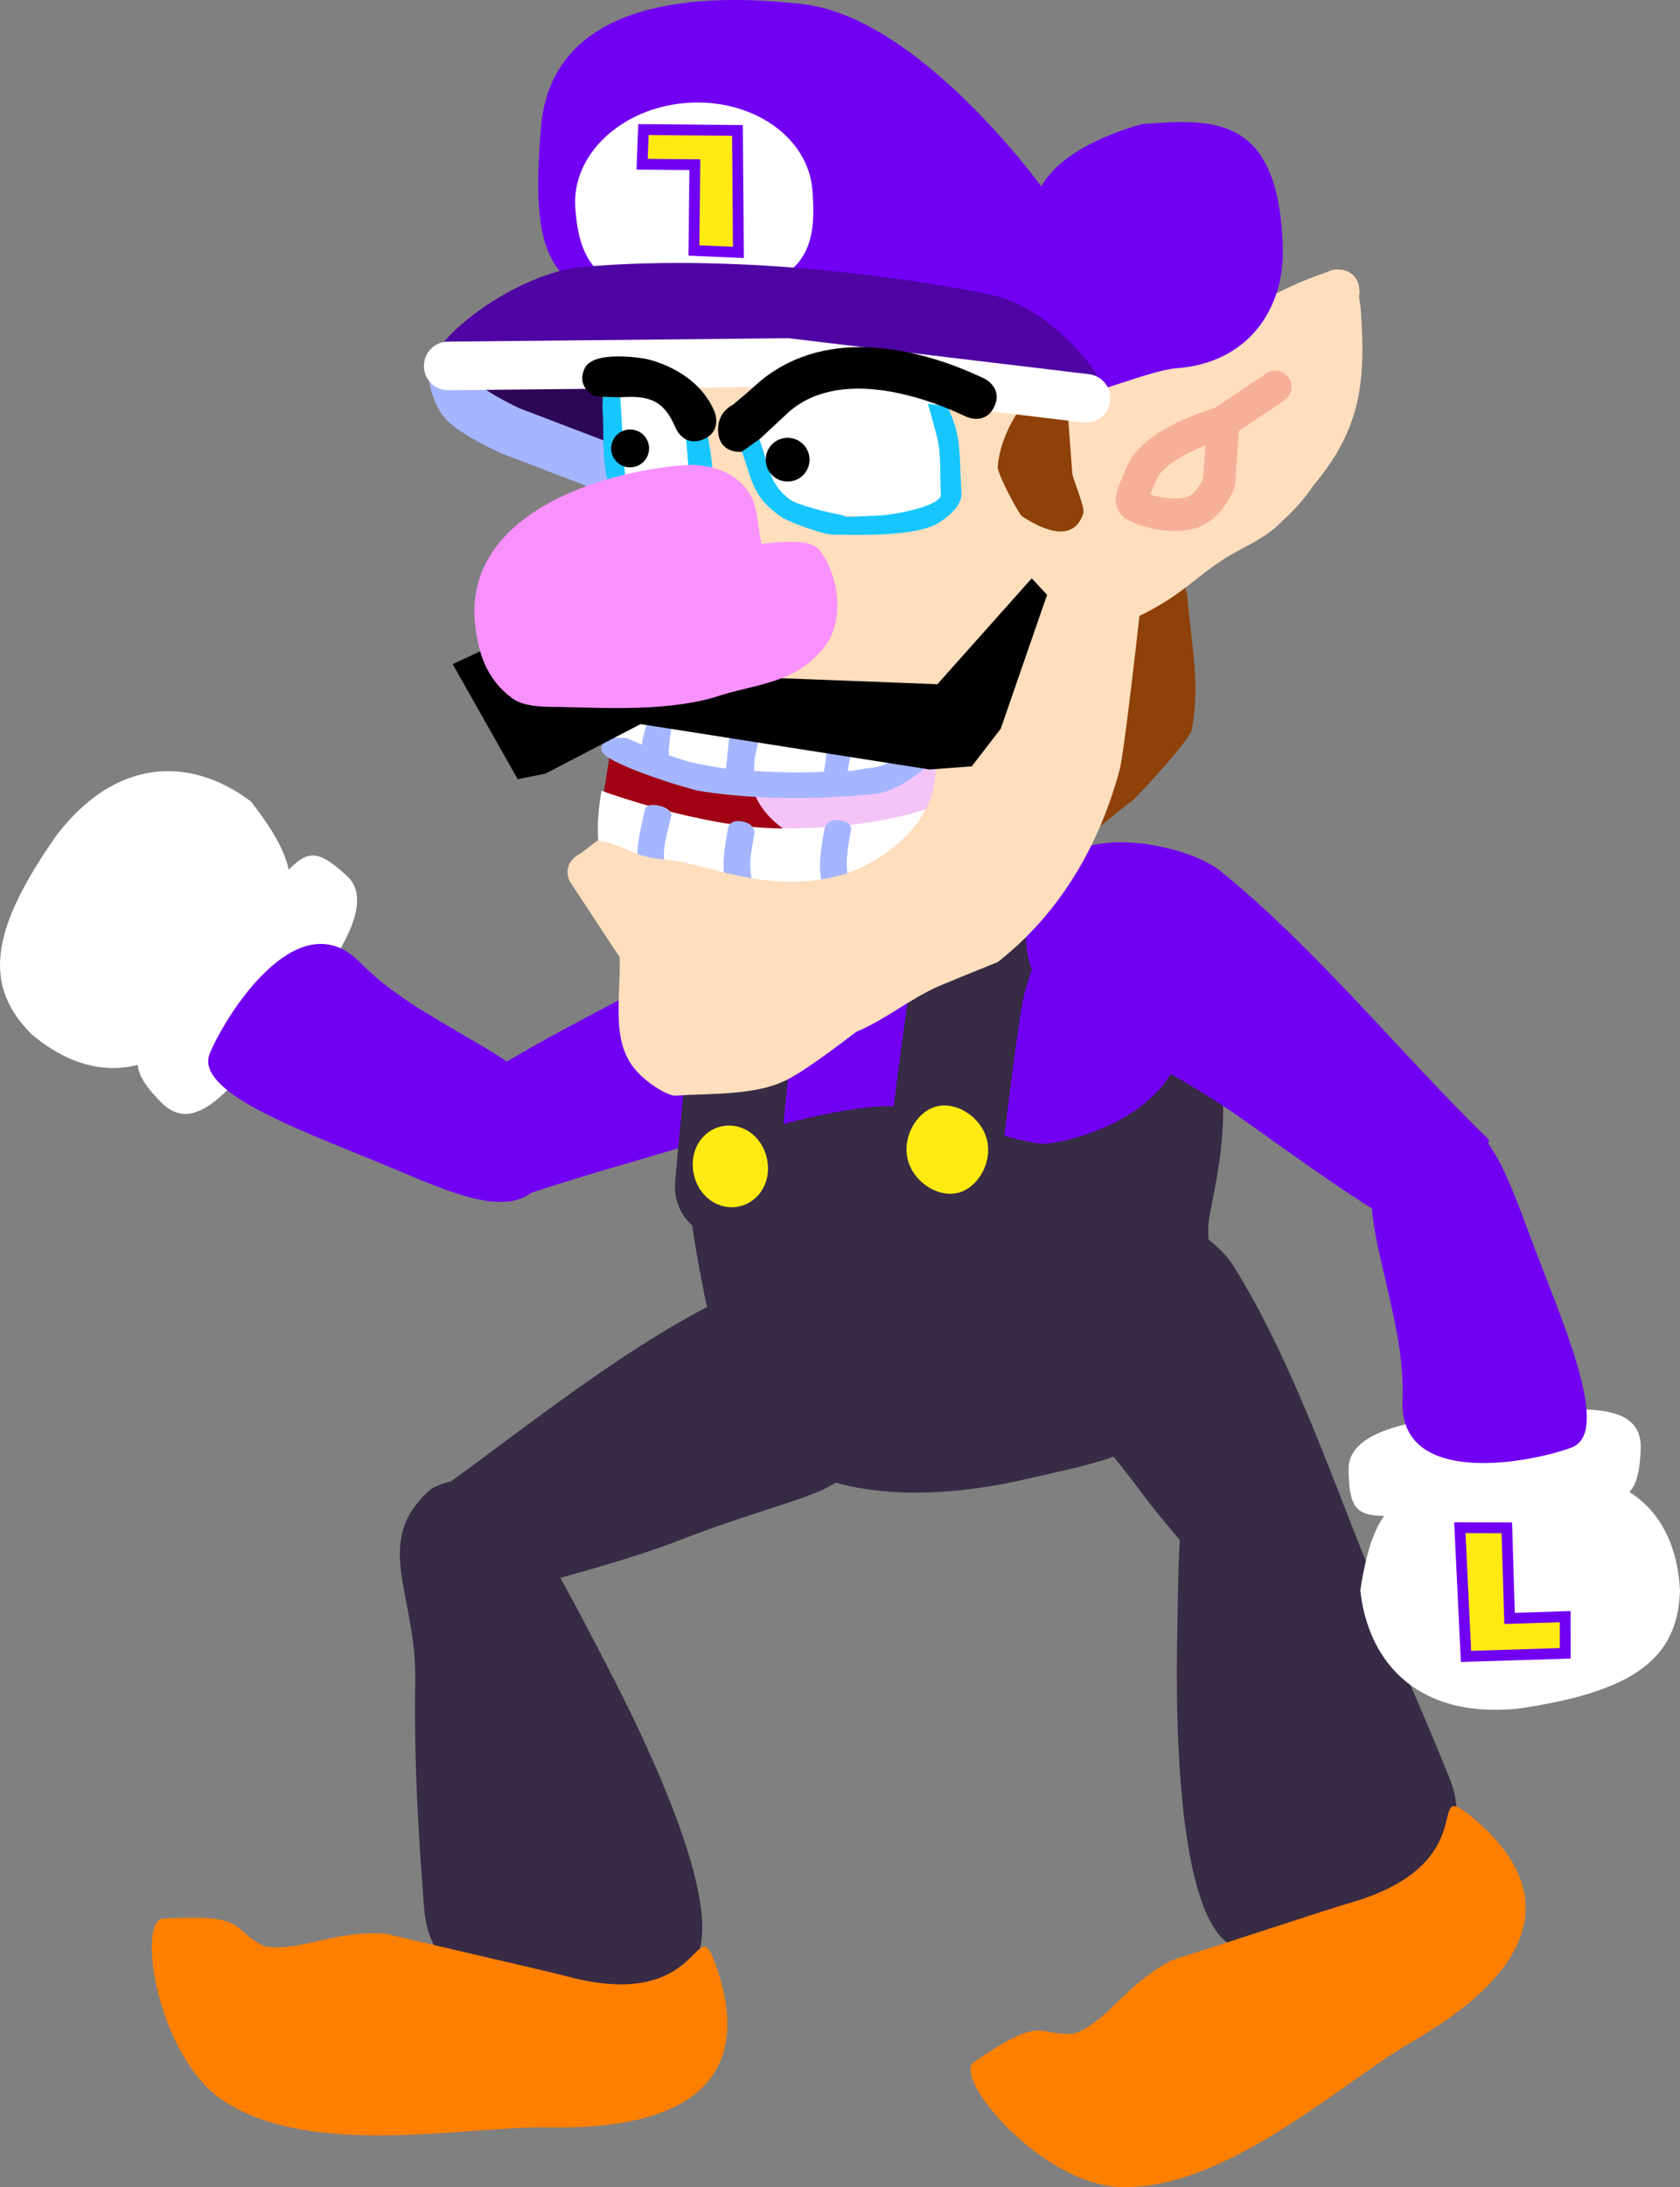 <svg version="1.1" xmlns="http://www.w3.org/2000/svg" xmlns:xlink="http://www.w3.org/1999/xlink" width="155.606" height="202.482" viewBox="0,0,155.606,202.482"><rect x="0" y="0" width="155.606" height="202.482" fill="#808080" stroke="none"/><g transform="translate(-146.056,-90.757)"><g data-paper-data="{&quot;isPaintingLayer&quot;:true}" fill-rule="nonzero" stroke-linejoin="miter" stroke-miterlimit="10" stroke-dasharray="" stroke-dashoffset="0" style="mix-blend-mode: normal"><path d="M228.283,214.263c2.3,6.615 -4.154,13.187 -4.154,13.187c-1.929,1.957 -6.642,2.586 -15.332,5.983c-4.258,1.664 -13.505,4.235 -16.183,4.723c-2.678,0.488 -4.332,1.807 -6.796,-0.539c-2.463,-2.346 -2.057,-6.982 -0.402,-8.061c6.155,-4.011 17.525,-13.731 27.855,-18.648c3.324,-1.582 13.325,-1.496 15.012,3.355z" data-paper-data="{&quot;index&quot;:null}" fill="#372b45" stroke="none" stroke-width="0" stroke-linecap="butt"/><g data-paper-data="{&quot;index&quot;:null}" stroke="none" stroke-width="0" stroke-linecap="butt"><path d="M185.33,267.333c-0.465,-6.201 -0.945,-12.971 -0.815,-21.02c0.13,-8.049 -4.106,-12.8 1.442,-17.689c6.4,-3.589 10.711,5.608 16.34,16.394c5.63,10.786 11.967,25.673 7.029,28.251c-4.938,2.578 -23.087,6.197 -23.996,-5.935z" fill="#372b45"/><path d="M161.164,268.384c8.087,-0.463 6.07,0.954 9.364,2.559c3.295,0.581 6.234,-1.46 11.202,-1.175c6.007,1.436 14.807,3.418 16.877,3.971c12.905,3.448 11.76,-6.712 13.784,-0.953c3.255,9.264 -0.975,15.202 -15.528,14.93c-7.61,-0.142 -21.863,2.9 -30.057,-2.426c-6.187,-4.021 -8.121,-16.764 -5.642,-16.905z" fill="#ff7f01"/></g><g data-paper-data="{&quot;index&quot;:null}" stroke="none" stroke-width="0" stroke-linecap="butt"><path d="M223.914,171.036c5.102,-0.399 7.694,1.534 10.111,6.065c2.417,4.531 -3.756,12.119 -7.107,13.642c-10.416,4.731 -23.371,7.522 -33.369,11.025c-0.963,0.337 -2.891,-6.991 -4.258,-9.721c-0.611,-1.22 12.673,-7.894 16.689,-10.077c8.197,-4.457 15.194,-10.719 17.933,-10.934z" fill="#7100f3"/><g><path d="M167.22,182.374c-6.471,9.712 -13.538,8.171 -18.279,4.093c-4.406,-4.45 -3.903,-9.521 2.455,-18.525c6.094,-7.74 13.098,-6.629 17.894,-2.986c6.088,7.775 3.966,10.022 -2.07,17.418z" data-paper-data="{&quot;origRot&quot;:0}" fill="#ffffff"/><path d="M172.901,184.896c-4.343,5.01 -8.321,11.574 -11.899,7.936c-4.003,-4.07 -2.616,-5.152 4.684,-13.164c8.315,-9.128 7.925,-12.037 12.529,-7.789c2.689,2.48 -0.971,8.007 -5.314,13.017z" data-paper-data="{&quot;origRot&quot;:0}" fill="#ffffff"/><path d="M179.399,179.855c2.939,2.997 6.472,4.897 10.62,7.335c3.916,2.301 8.579,5.059 7.263,10.449c-1.835,7.517 -8.742,3.775 -16.341,0.661c-7.599,-3.114 -16.879,-6.532 -15.453,-10.011c1.426,-3.479 8.161,-14.297 13.911,-8.434z" fill="#7100f3"/></g></g><g data-paper-data="{&quot;index&quot;:null}"><path d="M212.637,180.124c4.415,-6.917 24.789,-7.915 24.789,-7.915c13.725,-3.227 18.598,7 21.129,15.126c1.646,6.54 0.327,11.76 -0.495,16.124c-0.607,3.225 2.059,11.222 -1.686,16.646c-3.745,5.423 -8.226,5.934 -15.008,7.529c-13.725,3.227 -25.988,0.74 -28.534,-10.09c-2.762,-11.748 -6.121,-28.136 -0.196,-37.42z" data-paper-data="{&quot;origPos&quot;:null,&quot;index&quot;:null}" fill="#372b45" stroke="none" stroke-width="0" stroke-linecap="butt"/><path d="M233.922,169.204c13.725,-3.227 18.507,4.154 21.038,12.28c4.297,12.359 -10.983,15.353 -12.488,15.159c-2.872,-0.369 -9.668,-2.524 -11.911,-3.208c-5.002,-1.526 -21.215,4.201 -21.215,4.201c0,0 0.517,-14.969 3.506,-19.652c4.415,-6.917 13.647,-7.035 21.07,-8.781z" data-paper-data="{&quot;origPos&quot;:null,&quot;index&quot;:null}" fill="#7100f3" stroke="none" stroke-width="0" stroke-linecap="butt"/><path d="M233.595,197.55c0,0 1.174,-9.924 1.925,-14.535c0.646,-3.963 3.904,-11.242 3.904,-11.242" data-paper-data="{&quot;origPos&quot;:null}" fill="none" stroke="#372b45" stroke-width="10.5" stroke-linecap="round"/><path d="M230.12,198.057c-0.494,-2.1 0.874,-4.44 2.737,-4.878c1.863,-0.438 4.13,1.047 4.624,3.147c0.494,2.1 -0.874,4.44 -2.737,4.878c-1.863,0.438 -4.13,-1.047 -4.624,-3.147z" fill="#ffea12" stroke="none" stroke-width="0" stroke-linecap="butt"/><path d="M213.319,200.65c0,0 1.126,-13.386 1.872,-16.954c0.746,-3.568 3.261,-8.307 3.261,-8.307" data-paper-data="{&quot;origPos&quot;:null,&quot;origRot&quot;:0}" fill="none" stroke="#372b45" stroke-width="9.5" stroke-linecap="round"/><path d="M210.33,199.536c-0.494,-2.1 0.642,-4.049 2.505,-4.487c1.863,-0.438 3.749,0.801 4.243,2.901c0.494,2.1 -0.642,4.049 -2.505,4.487c-1.863,0.438 -3.749,-0.801 -4.243,-2.901z" data-paper-data="{&quot;origPos&quot;:null}" fill="#ffea12" stroke="none" stroke-width="0" stroke-linecap="butt"/></g><path d="M242.218,216.062c0,0 -1.98,-8.996 3.482,-13.381c4.005,-3.215 12.526,2.023 14.502,5.128c6.142,9.651 10.617,23.925 13.703,30.592c0.829,1.792 -1.287,5.937 -4.62,6.617c-3.333,0.68 -4.035,-1.317 -6.045,-3.151c-2.01,-1.835 -8.481,-8.924 -11.206,-12.594c-5.56,-7.492 -9.22,-10.528 -9.816,-13.211z" data-paper-data="{&quot;index&quot;:null}" fill="#372b45" stroke="none" stroke-width="0" stroke-linecap="butt"/><path d="M280.24,255.189c4.614,11.258 -13.238,16.138 -18.807,16.041c-5.569,-0.097 -6.56,-16.246 -6.349,-28.411c0.211,-12.165 -0.047,-22.318 7.282,-21.971c7.148,1.892 5.485,8.035 9.201,15.176c3.717,7.141 6.314,13.411 8.673,19.165z" data-paper-data="{&quot;index&quot;:null}" fill="#372b45" stroke="none" stroke-width="0" stroke-linecap="butt"/><path d="M236.266,281.661c6.688,-4.569 5.692,-2.315 9.341,-2.64c3.122,-1.203 4.587,-4.467 8.989,-6.787c5.887,-1.869 14.447,-4.713 16.506,-5.307c12.834,-3.706 6.61,-11.818 11.315,-7.929c7.568,6.256 7.01,13.525 -5.597,20.801c-6.592,3.805 -17.231,13.765 -26.998,13.432c-7.374,-0.252 -15.607,-10.169 -13.556,-11.57z" data-paper-data="{&quot;index&quot;:null}" fill="#ff7f01" stroke="none" stroke-width="0" stroke-linecap="butt"/><path d="M242.795,182.906c-2.651,-4.378 -2.089,-7.562 0.871,-11.759c2.96,-4.196 12.514,-2.095 15.381,0.215c8.909,7.177 17.228,17.493 24.852,24.848c0.735,0.709 -4.945,5.725 -6.768,8.174c-0.815,1.095 -12.749,-7.77 -16.505,-10.376c-7.666,-5.317 -16.406,-8.751 -17.829,-11.102z" data-paper-data="{&quot;index&quot;:null}" fill="#7100f3" stroke="none" stroke-width="0" stroke-linecap="butt"/><g data-paper-data="{&quot;index&quot;:null}" stroke-linecap="butt"><path d="M272.051,237.996c1.482,-9.763 4.572,-9.76 14.095,-10.441c11.506,-1.952 15.232,4.247 15.516,10.493c-0.216,6.258 -4.251,9.37 -15.164,10.92c-9.812,0.875 -13.807,-4.984 -14.447,-10.973z" data-paper-data="{&quot;origRot&quot;:0}" fill="#ffffff" stroke="none" stroke-width="0"/><path d="M270.968,226.754c-0.039,-3.658 6.492,-4.786 13.117,-5.062c6.625,-0.276 14.13,-1.884 13.936,3.215c-0.216,5.705 -1.955,5.437 -12.792,5.621c-12.346,0.21 -14.194,2.489 -14.262,-3.775z" data-paper-data="{&quot;origRot&quot;:0}" fill="#ffffff" stroke="none" stroke-width="0"/><path d="M275.96,220.421c0.165,-4.194 -0.876,-8.068 -1.947,-12.759c-1.011,-4.428 -2.204,-9.713 2.621,-12.453c6.729,-3.82 8.743,3.772 11.69,11.438c2.946,7.666 6.824,16.763 3.315,18.112c-3.51,1.349 -16.002,3.868 -15.679,-4.338z" fill="#7100f3" stroke="none" stroke-width="0"/><path d="M281.842,244.109l-0.573,-11.914l4.353,0.01l0.253,8.388l5.153,-0.165l0.007,3.395z" data-paper-data="{&quot;index&quot;:null,&quot;origRot&quot;:0}" fill="#ffea12" stroke="#7100f3" stroke-width="1"/></g><path d="M255.902,145.482c0.006,0.012 0.012,0.025 0.018,0.037c0.061,0.119 0.1,0.251 0.11,0.392c0.319,4.265 1.243,8.099 0.404,12.429c-0.184,0.937 -5.143,6.307 -5.546,6.582c-0.959,0.653 -3.669,2.992 -4.098,3.287c-0.501,0.345 -1.129,0.495 -1.693,0.743c-1.002,0.075 -1.908,0.165 -2.908,0.036c-7.876,-1.018 -0.043,-9.964 1.31,-13.608c0.43,-1.15 1.154,-2.028 1.757,-3.097c1.802,-3.194 5.093,-11.46 10.218,-7.72c0.123,0.189 0.246,0.378 0.369,0.567l0.06,0.354z" data-paper-data="{&quot;index&quot;:null}" fill="#8e4108" stroke="none" stroke-width="0.5" stroke-linecap="butt"/><path d="M186.707,126.901c-0.513,-2.105 -2.443,-3.876 4.45,-4.393c6.893,-0.516 20.351,-2.218 20.588,0.946c0.237,3.164 2.385,8.9 -4.508,9.417c-8.555,0.641 -19.738,-2.718 -20.53,-5.97z" data-paper-data="{&quot;index&quot;:null}" fill="#2d0757" stroke="none" stroke-width="0" stroke-linecap="butt"/><g data-paper-data="{&quot;index&quot;:null}"><path d="M238.989,138.345l-4.602,32.179l-8.08,5.568l-24.293,-10.671c0,0 1.305,-7.342 2.21,-15.768c0.822,-7.651 0.774,-13.868 0.774,-13.868z" fill="#a10114" stroke="#a10114" stroke-width="0.5" stroke-linecap="round"/><path d="M225.112,169.862c-5.621,-0.651 -9.84,-4.093 -9.423,-7.687c0.416,-3.595 5.31,-5.981 10.931,-5.33c5.621,0.651 9.84,4.093 9.423,7.687c-0.416,3.595 -5.31,5.981 -10.931,5.33z" data-paper-data="{&quot;origRot&quot;:0}" fill="#f4c4f6" stroke="none" stroke-width="0" stroke-linecap="butt"/><path d="M207.33,174.169c-0.743,-0.098 -3.973,-0.794 -5.244,-3.132c-1.27,-2.337 -0.314,-7.068 -0.314,-7.068c0,0 9.282,3.411 16.447,3.479c11.613,0.11 16.905,-3.131 16.905,-3.131c0,0 0.069,3.68 -1.824,5.529c-6.349,6.203 -18.226,5.348 -25.969,4.322z" fill="#ffffff" stroke="none" stroke-width="0.5" stroke-linecap="butt"/><path d="M224.331,174.272c-1.073,0.641 -1.714,-0.432 -1.714,-0.432l-0.274,-0.545c-0.589,-2.148 -0.291,-3.67 0.079,-5.82c0,0 0.23,-0.983 1.462,-0.771c1.232,0.212 0.983,0.945 0.983,0.945c-0.311,1.807 -0.622,3.198 -0.116,4.974l0.012,-0.065c0,0 0.641,1.073 -0.432,1.714z" fill="#a5b5ff" stroke="none" stroke-width="0.5" stroke-linecap="butt"/><path d="M207.294,173.929c-1.187,0.393 -1.58,-0.794 -1.58,-0.794l-0.142,-0.435c-0.943,-2.525 -0.331,-4.469 0.227,-7.005c0,0 0.063,-0.62 1.284,-0.352c1.221,0.269 1.158,0.889 1.158,0.889c-0.44,1.998 -1.112,3.616 -0.335,5.572l0.182,0.544c0,0 0.393,1.187 -0.794,1.58z" fill="#a5b5ff" stroke="none" stroke-width="0.5" stroke-linecap="butt"/><path d="M215.389,174.273c-1.073,0.641 -1.714,-0.432 -1.714,-0.432l-0.274,-0.545c-0.589,-2.148 -0.291,-3.67 0.079,-5.82c0,0 0.07,-0.887 1.302,-0.675c1.232,0.212 1.161,1.099 1.161,1.099c-0.311,1.807 -0.64,2.948 -0.134,4.725l0.012,-0.065c0,0 0.641,1.073 -0.432,1.714z" fill="#a5b5ff" stroke="none" stroke-width="0.5" stroke-linecap="butt"/><path d="M198.814,172.327c-0.765,-1.799 1.034,-2.564 1.034,-2.564l1.518,-1.171c1.64,0.149 2.696,0.876 4.02,1.332c1.271,0.437 2.924,0.394 4.273,0.734c4.641,1.17 8.415,2.353 13.287,1.37c4.048,-0.762 9.267,-4.492 9.691,-9.072c0.081,-0.879 5.222,-43.262 5.114,-44.207c3.32,-0.585 15.063,3.677 16.55,3.14c-0.993,10.951 -3.909,37.635 -4.524,40.076c-1.882,7.017 -5.542,13.359 -11.316,17.866c0,0 -4.015,1.619 -5.277,2.151c-2.711,1.144 -5.031,3.133 -7.777,4.282c0,0 -0.017,0.007 -0.049,0.019c-0.031,0.013 -4.344,3.409 -6.447,4.462c-2.914,1.46 -7.025,1.22 -10.226,1.446c-0.637,0.106 -2.543,-1.042 -3.621,-2.218c-2.502,-2.73 -1.494,-6.687 -1.616,-10.597z" data-paper-data="{&quot;index&quot;:null}" fill="#ffdebd" stroke="none" stroke-width="0.5" stroke-linecap="butt"/></g><g data-paper-data="{&quot;index&quot;:null}" stroke="none" stroke-width="0.5" stroke-linecap="butt"><path d="M233.484,157.275l-2.329,4.346c0,0 -2.949,2.781 -14.555,2.548c-8.717,-0.175 -14.225,-4.524 -14.225,-4.524l2.89,-4.525z" data-paper-data="{&quot;index&quot;:null}" fill="#ffffff"/><path d="M208.269,156.926c0.092,1.232 -0.299,2.502 -0.28,3.747c1.054,0.382 2.121,0.704 3.202,0.89c0.692,0.141 1.392,0.256 2.097,0.348c0.224,-1.477 0.33,-5.63 1.549,-5.721c1.218,-0.091 1.731,1.179 1.731,1.179c-0.084,2.223 -0.767,3.145 -0.646,4.761c2.202,0.134 4.203,0.192 6.452,0.076c0.23,-1.397 0.312,-2.532 0.554,-3.763l2.27,-0.17c-0.085,1.09 -0.393,2.564 -0.628,3.885c0.678,-0.047 1.675,-0.288 2.351,-0.339c1.573,-0.118 5.235,-2.699 5.894,-1.924c0.792,0.93 -3.433,4.19 -5.712,4.36c-0.683,0.051 -8.518,0.993 -16.326,-0.284c-0.919,-0.158 -9.175,-2.632 -9.035,-3.846c0.14,-1.214 1.353,-1.074 1.353,-1.074l0.973,0.035c0.484,0.198 0.972,0.404 1.462,0.61c-0.02,-0.857 0.602,-1.925 0.538,-2.771z" data-paper-data="{&quot;index&quot;:null}" fill="#a5b5ff"/></g><path d="M251.234,147.95c-7.809,3.663 -16.432,7.192 -20.011,7.46c0,0 -0.45,0.034 -0.463,0.464c-2.379,0.402 -4.893,0.577 -7.193,0.369c-2.42,-0.317 -4.965,0.199 -7.402,0.016c-1.509,-0.114 -2.752,-0.925 -4.126,-1.276c-3.112,-0.794 -5.379,-0.034 -8.255,-1.841c-0.518,-0.194 -0.806,-0.567 -0.966,-0.93c-0.174,-0.3 -0.295,-0.684 -0.223,-1.132c-0.156,-2.191 0.129,-4.25 0.256,-6.439c0.314,-4.61 -0.464,-9.431 -0.809,-14.037c-0.239,-3.197 -0.478,-5.516 1.739,-7.876c0.257,-0.427 2.477,-1.26 2.477,-1.26c5.771,-0.432 12.112,-1.672 17.877,-1.149c3.369,0.307 6.619,-0.002 9.914,0.989c4.224,1.27 7.218,3.745 11.655,3.413c0,0 2.906,-0.518 3.868,-0.753c2.033,-0.497 4.357,-0.492 6.199,-1.427c4.577,-2.324 8.325,-4.993 13.245,-6.603c0.301,-0.18 0.694,-0.283 1.201,-0.211c0.366,0.023 0.796,0.139 1.146,0.486c0.371,0.324 0.518,0.745 0.568,1.108c0.076,0.349 0.063,0.649 -0.006,0.905l0.15,0.926c0.505,6.74 0.122,11.198 -4.324,16.492c-1.121,1.65 -1.948,2.447 -3.407,3.808c-1.383,1.291 -3.486,2.127 -4.974,3.09c-2.794,1.809 -3.998,3.467 -8.136,5.408z" data-paper-data="{&quot;index&quot;:null}" fill="#ffdebd" stroke="none" stroke-width="0.5" stroke-linecap="butt"/><path d="M203.439,134.505l-10.185,-3.893c0,0 -3.331,-1.549 -4.268,-2.59c-0.937,-1.041 -1.128,-3.407 -1.128,-3.407" data-paper-data="{&quot;index&quot;:null}" fill="none" stroke="#a5b5ff" stroke-width="4.5" stroke-linecap="round"/><path d="M231.699,128.101c-1.418,0.081 -2.771,-0.125 -4.231,-0.016c-1.892,0.142 -4.203,-0.058 -6.031,0.4c-0.825,0.207 -2.108,0.272 -2.847,0.527c-0.564,0.195 -1.708,1.179 -2.272,1.134c-0.206,-0.016 -0.129,-0.509 -0.334,-0.533c-0.385,-0.045 0.051,0.806 0.201,1.171c1.201,2.924 3.167,5.228 5.281,6.822c0.681,0.513 1.972,0.463 2.752,0.913c-0.05,0.205 2.88,-0.05 3.37,-0.087c1.829,-0.137 5.648,-0.928 5.573,-1.921c-0.121,-1.616 0.039,-3.621 -0.337,-5.171c-0.28,-1.154 -0.809,-2.139 -1.127,-3.241zM232.354,125.715c0.975,-0.073 1.049,0.924 1.049,0.924c0.11,1.467 0.892,2.547 1.224,3.935c0.437,1.823 0.344,3.924 0.484,5.793c0.089,1.182 -1.236,2.259 -2.184,2.835c-2.271,1.379 -8.732,1.031 -9.665,1.058c-0.933,0.027 -4.189,-1.199 -4.802,-1.621c-3.012,-2.071 -2.637,-3.582 -4.076,-7.085c-0.93,-2.264 0.842,-3.089 2.647,-3.99c2.873,-1.435 7.142,-1.237 10.288,-1.472c1.472,-0.11 2.896,0.102 4.311,0.011c0.128,-0.193 0.348,-0.36 0.725,-0.388z" data-paper-data="{&quot;index&quot;:null}" fill="#18c6ff" stroke="none" stroke-width="0.5" stroke-linecap="butt"/><path d="M221.46,126.35c2.184,-0.725 4.012,-0.529 5.876,-0.387c1.864,0.143 2.878,0.77 4.32,0.995c0.318,1.102 0.938,3.219 1.218,4.372c0.376,1.55 0.214,3.583 0.335,5.199c0.074,0.992 -3.765,1.809 -5.594,1.946c-0.49,0.037 -2.281,0.142 -3.406,-0.009c-1.125,-0.151 -4.329,-0.961 -5.01,-1.474c-2.114,-1.594 -1.858,-3.298 -3.06,-6.222c-0.15,-0.366 1.148,-1.942 2.336,-2.808c1.188,-0.865 0.801,-0.888 2.985,-1.613z" data-paper-data="{&quot;noHover&quot;:false,&quot;origItem&quot;:[&quot;Path&quot;,{&quot;applyMatrix&quot;:true,&quot;segments&quot;:[[[469.86056,340.47788],[2.90705,-0.05065],[-0.47996,2.2968]],[[468.0571,347.26415],[0.39535,-2.39679],[-0.53123,3.22051]],[[468.15973,357.86707],[0,-3.31566],[0,2.03658]],[[479.8264,360.93518],[-3.75277,0],[1.00657,0]],[[486.717,360.5969],[0.13271,0.41035],[1.52326,-1.03856]],[[492.19394,358.31293],[-1.31054,1.15106],[4.07119,-3.57579]],[[501.92903,343.58421],[-2.00456,6.15021],[0.25074,-0.76931]],[[502.15973,341.16292],[0.77893,-0.15165],[-0.41434,0.08067]],[[501.56,342.30239],[0.41704,-0.06448],[-1.14489,0.17701]],[[496.75028,340.33482],[1.18068,0.3117],[-1.54698,-0.4084]],[[490.86061,339.69435],[1.71512,0.2959],[-3.79987,-0.65558]],[[478.49306,339.79931],[3.88259,0],[-2.99782,0]]],&quot;closed&quot;:true}],&quot;index&quot;:null}" fill="#ffffff" stroke="none" stroke-width="0.5" stroke-linecap="butt"/><path d="M209.501,130.28c-0.018,0.078 -0.03,0.126 -0.03,0.126l-0.524,-0.451c-0.699,-0.65 -1.738,-1.38 -2.51,-1.322c-0.818,0.061 -1.971,0.881 -2.564,0.528c0.228,2.079 0.934,5.485 0.658,6.748c-0.035,0.16 -0.498,-0.073 -0.482,0.09c0.001,0.008 2.239,-0.168 2.436,-0.182c1.016,-0.076 2.86,-0.838 3.321,-0.738c0.16,0.035 -0.073,0.498 0.09,0.482c0.004,-0 -0.102,-1.364 -0.109,-1.462c-0.095,-1.273 -0.191,-2.546 -0.286,-3.819zM210.581,128.991c0.788,0.062 0.851,0.902 0.851,0.902c0.095,1.268 0.951,4.385 0.414,5.523c-0.907,1.919 -3.303,2.208 -5.214,2.351c-0.548,0.041 -1.954,0.411 -2.437,0.182c-2.74,-1.295 -2.119,-6.482 -2.318,-9.137c-0.102,-1.361 0.216,-2.797 1.307,-2.922c2.41,-0.275 5.124,1.007 7.038,2.584z" data-paper-data="{&quot;index&quot;:null}" fill="#18c6ff" stroke="none" stroke-width="0.5" stroke-linecap="butt"/><path d="M206.281,126.543c0.771,-0.058 3.231,3.837 3.231,3.837c0,0 0.222,2.473 0.317,3.746c0.007,0.098 0.106,1.471 0.102,1.472c-0.163,0.016 -2.432,0.193 -3.448,0.269c-0.198,0.015 -2.461,0.182 -2.462,0.174c-0.016,-0.163 -0.538,-8.931 -0.538,-8.931c0,0 1.98,-0.505 2.798,-0.566z" data-paper-data="{&quot;noHover&quot;:false,&quot;origItem&quot;:[&quot;Path&quot;,{&quot;applyMatrix&quot;:true,&quot;segments&quot;:[[[515.49306,341.5323],[0.04917,0.15701],[0,2.61264]],[[515.49306,349.37022],[0,-2.61264],[0,0.20016]],[[515.49306,352.37022],[-0.00844,-0.0002],[0.33438,0.00784]],[[515.60246,351.37279],[-0.32053,0.09557],[0.92664,-0.27628]],[[522.49306,352.37022],[-2.08504,0],[0.4057,0]],[[527.49306,352.37022],[-0.00039,0.0167],[0.00784,-0.33438]],[[526.49563,352.26082],[0.09557,0.32053],[-0.75555,-2.53413]],[[526.80695,338.39],[-0.14773,4.27747],[-1.15693,0.81042]],[[521.49306,337.70356],[1.67827,0],[-1.5826,0]],[[516.57394,340.78444],[1.32792,-1.43284],[0,0]],[515.57394,341.78444]],&quot;closed&quot;:true}],&quot;index&quot;:null}" fill="#ffffff" stroke="none" stroke-width="0.5" stroke-linecap="butt"/><path d="M259.351,129.897l-0.38,5.499c0,0 -0.761,2.248 -2.599,2.814c-1.838,0.566 -4.249,-0.184 -4.891,-0.507c-0.642,-0.322 -0.844,-0.466 -0.152,-2.026c0.692,-1.559 0.64,-1.993 2.556,-3.392c1.916,-1.399 5.436,-2.444 5.436,-2.444l4.863,-3.274" data-paper-data="{&quot;index&quot;:null}" fill="none" stroke="#f6b09a" stroke-width="3" stroke-linecap="round"/><path d="M218.857,131.294c0.559,-0.042 1.081,0.147 1.475,0.485c0.394,0.338 0.658,0.826 0.7,1.384c0.042,0.558 -0.147,1.08 -0.486,1.473c-0.339,0.394 -0.828,0.658 -1.387,0.7c-0.559,0.042 -1.081,-0.147 -1.475,-0.485c-0.394,-0.338 -0.659,-0.826 -0.7,-1.384c-0.042,-0.558 0.147,-1.08 0.486,-1.473c0.339,-0.394 0.828,-0.658 1.387,-0.7z" data-paper-data="{&quot;index&quot;:null}" fill="#000000" stroke="none" stroke-width="1.057" stroke-linecap="butt"/><path d="M196.163,102.539c0.825,-9.775 10.387,-12.981 24.258,-11.397c10.775,1.23 22.082,16.873 22.082,16.873c2.215,-4.031 9.369,-5.774 9.369,-5.774c6.583,-0.493 12.673,-0.901 12.998,11.504c0.148,5.624 -3.214,10.607 -9.797,11.1c-3.218,0.241 -10.513,3.913 -13.562,2.855c-11.612,-4.03 -25.291,-1.728 -36.291,-7.214c-7.549,-3.765 -10.206,-4.335 -9.057,-17.947z" data-paper-data="{&quot;index&quot;:null}" fill="#7100f3" stroke="none" stroke-width="0" stroke-linecap="butt"/><path d="M209.656,100.285c6.064,-0.454 11.279,3.167 11.648,8.088c0.369,4.921 -0.089,9.271 -10.313,9.733c-9.685,0.437 -11.279,-3.167 -11.648,-8.088c-0.369,-4.921 4.249,-9.278 10.313,-9.733z" data-paper-data="{&quot;index&quot;:null}" fill="#ffffff" stroke="none" stroke-width="0" stroke-linecap="butt"/><path d="M214.362,102.833l0.086,11.292l-4.118,-0.177l0.082,-7.944l-4.881,-0.041l0.123,-3.211z" data-paper-data="{&quot;index&quot;:null,&quot;origRot&quot;:0}" fill="#ffea12" stroke="#7100f3" stroke-width="1" stroke-linecap="butt"/><path d="M190.507,151.069l6.562,4.736l9.779,-4.653l11.614,2.397l14.416,0.554l8.74,-9.802l1.421,1.527l-4.298,12.409l-2.68,3.468l-3.898,0.292l-26.776,-4.202l-8.804,4.58l-2.575,0.52l-6.025,-10.656z" data-paper-data="{&quot;index&quot;:null}" fill="#000000" stroke="#ff0000" stroke-width="0" stroke-linecap="round"/><path d="M243.474,125.584c1.218,-0.091 1.309,1.127 1.309,1.127l-0.133,0.364c0.182,0.297 0.206,0.61 0.206,0.61c0.17,2.274 0.341,4.548 0.511,6.822c0.05,0.666 1.226,3.191 1.016,3.815c-0.903,2.681 -3.642,1.575 -5.696,0.211c-0.404,-0.462 -2.272,-3.907 -2.218,-4.595c0.167,-2.145 1.331,-4.575 2.731,-6.203c0.034,-0.35 1.37,-2.084 2.275,-2.152z" data-paper-data="{&quot;index&quot;:null}" fill="#8e4108" stroke="none" stroke-width="0.5" stroke-linecap="butt"/><path d="M199.975,115.475c15.161,-1.346 31.823,1.281 37.865,2.574c5,1.07 9.685,6.297 10.602,8.998c0.248,0.731 -10.175,-1.732 -15.326,-1.856c-10.598,-0.254 -46.832,0.821 -47.08,0.09c-0.916,-2.702 7.741,-9.257 13.939,-9.807z" data-paper-data="{&quot;index&quot;:null}" fill="#4f05a3" stroke="none" stroke-width="0" stroke-linecap="butt"/><path d="M187.569,124.636l31.404,-0.315l27.674,3.311" data-paper-data="{&quot;index&quot;:null}" fill="none" stroke="#ffffff" stroke-width="4.5" stroke-linecap="round"/><path d="M212.586,130.872c-0.231,-1.941 1.347,-2.637 1.347,-2.637c0,0 1.39,-1.144 2.154,-1.854c5.979,-5.372 14.593,-3.692 21.136,-0.577c0,0 1.765,0.84 0.924,2.605c-0.84,1.765 -2.605,0.924 -2.605,0.924c-4.898,-2.332 -12.453,-4.395 -16.792,-0.091c-0.764,0.711 -1.527,1.421 -2.291,2.132l-1.702,1.209c0,0 -1.941,0.23 -2.172,-1.711z" data-paper-data="{&quot;index&quot;:null}" fill="#000000" stroke="none" stroke-width="0.5" stroke-linecap="butt"/><path d="M200.204,124.868c0.825,-1.772 5.613,-0.899 5.613,-0.899c0,0 4.729,0.859 6.425,4.909c0,0 0.755,1.803 -1.048,2.558c-1.803,0.755 -2.558,-1.048 -2.558,-1.048c-1.088,-2.599 -2.468,-3.049 -5.214,-2.843l-2.27,-0.08c0,0 -1.772,-0.825 -0.947,-2.597z" data-paper-data="{&quot;index&quot;:null}" fill="#000000" stroke="none" stroke-width="0.5" stroke-linecap="butt"/><path d="M204.287,130.523c0.484,-0.036 0.936,0.127 1.277,0.42c0.341,0.292 0.57,0.715 0.606,1.198c0.036,0.483 -0.127,0.935 -0.421,1.275c-0.294,0.341 -0.717,0.569 -1.2,0.606c-0.484,0.036 -0.936,-0.127 -1.277,-0.42c-0.341,-0.292 -0.57,-0.715 -0.606,-1.198c-0.036,-0.483 0.127,-0.935 0.421,-1.275c0.294,-0.341 0.717,-0.569 1.2,-0.606z" data-paper-data="{&quot;index&quot;:null}" fill="#000000" stroke="none" stroke-width="1.057" stroke-linecap="butt"/><path d="M216.594,141.141c0.242,-0.069 0.415,-0.082 0.415,-0.082c1.25,-0.094 4.036,-0.485 4.915,0.6c1.819,2.246 2.439,6.574 0.477,9.029c-2.792,3.493 -6.53,3.359 -10.285,4.662c-4.315,1.204 -9.446,0.976 -13.891,0.865c-1.428,-0.036 -3.523,0.085 -4.726,-0.81c-2.456,-1.825 -3.196,-4.304 -3.473,-7.192c-0.735,-9.813 11.47,-13.797 19.459,-14.396c2.381,-0.178 5.172,0.751 6.255,3.116c0.49,1.07 0.539,2.825 0.855,4.206z" data-paper-data="{&quot;index&quot;:null}" fill="#f991fd" stroke="none" stroke-width="0.5" stroke-linecap="butt"/></g></g></svg>